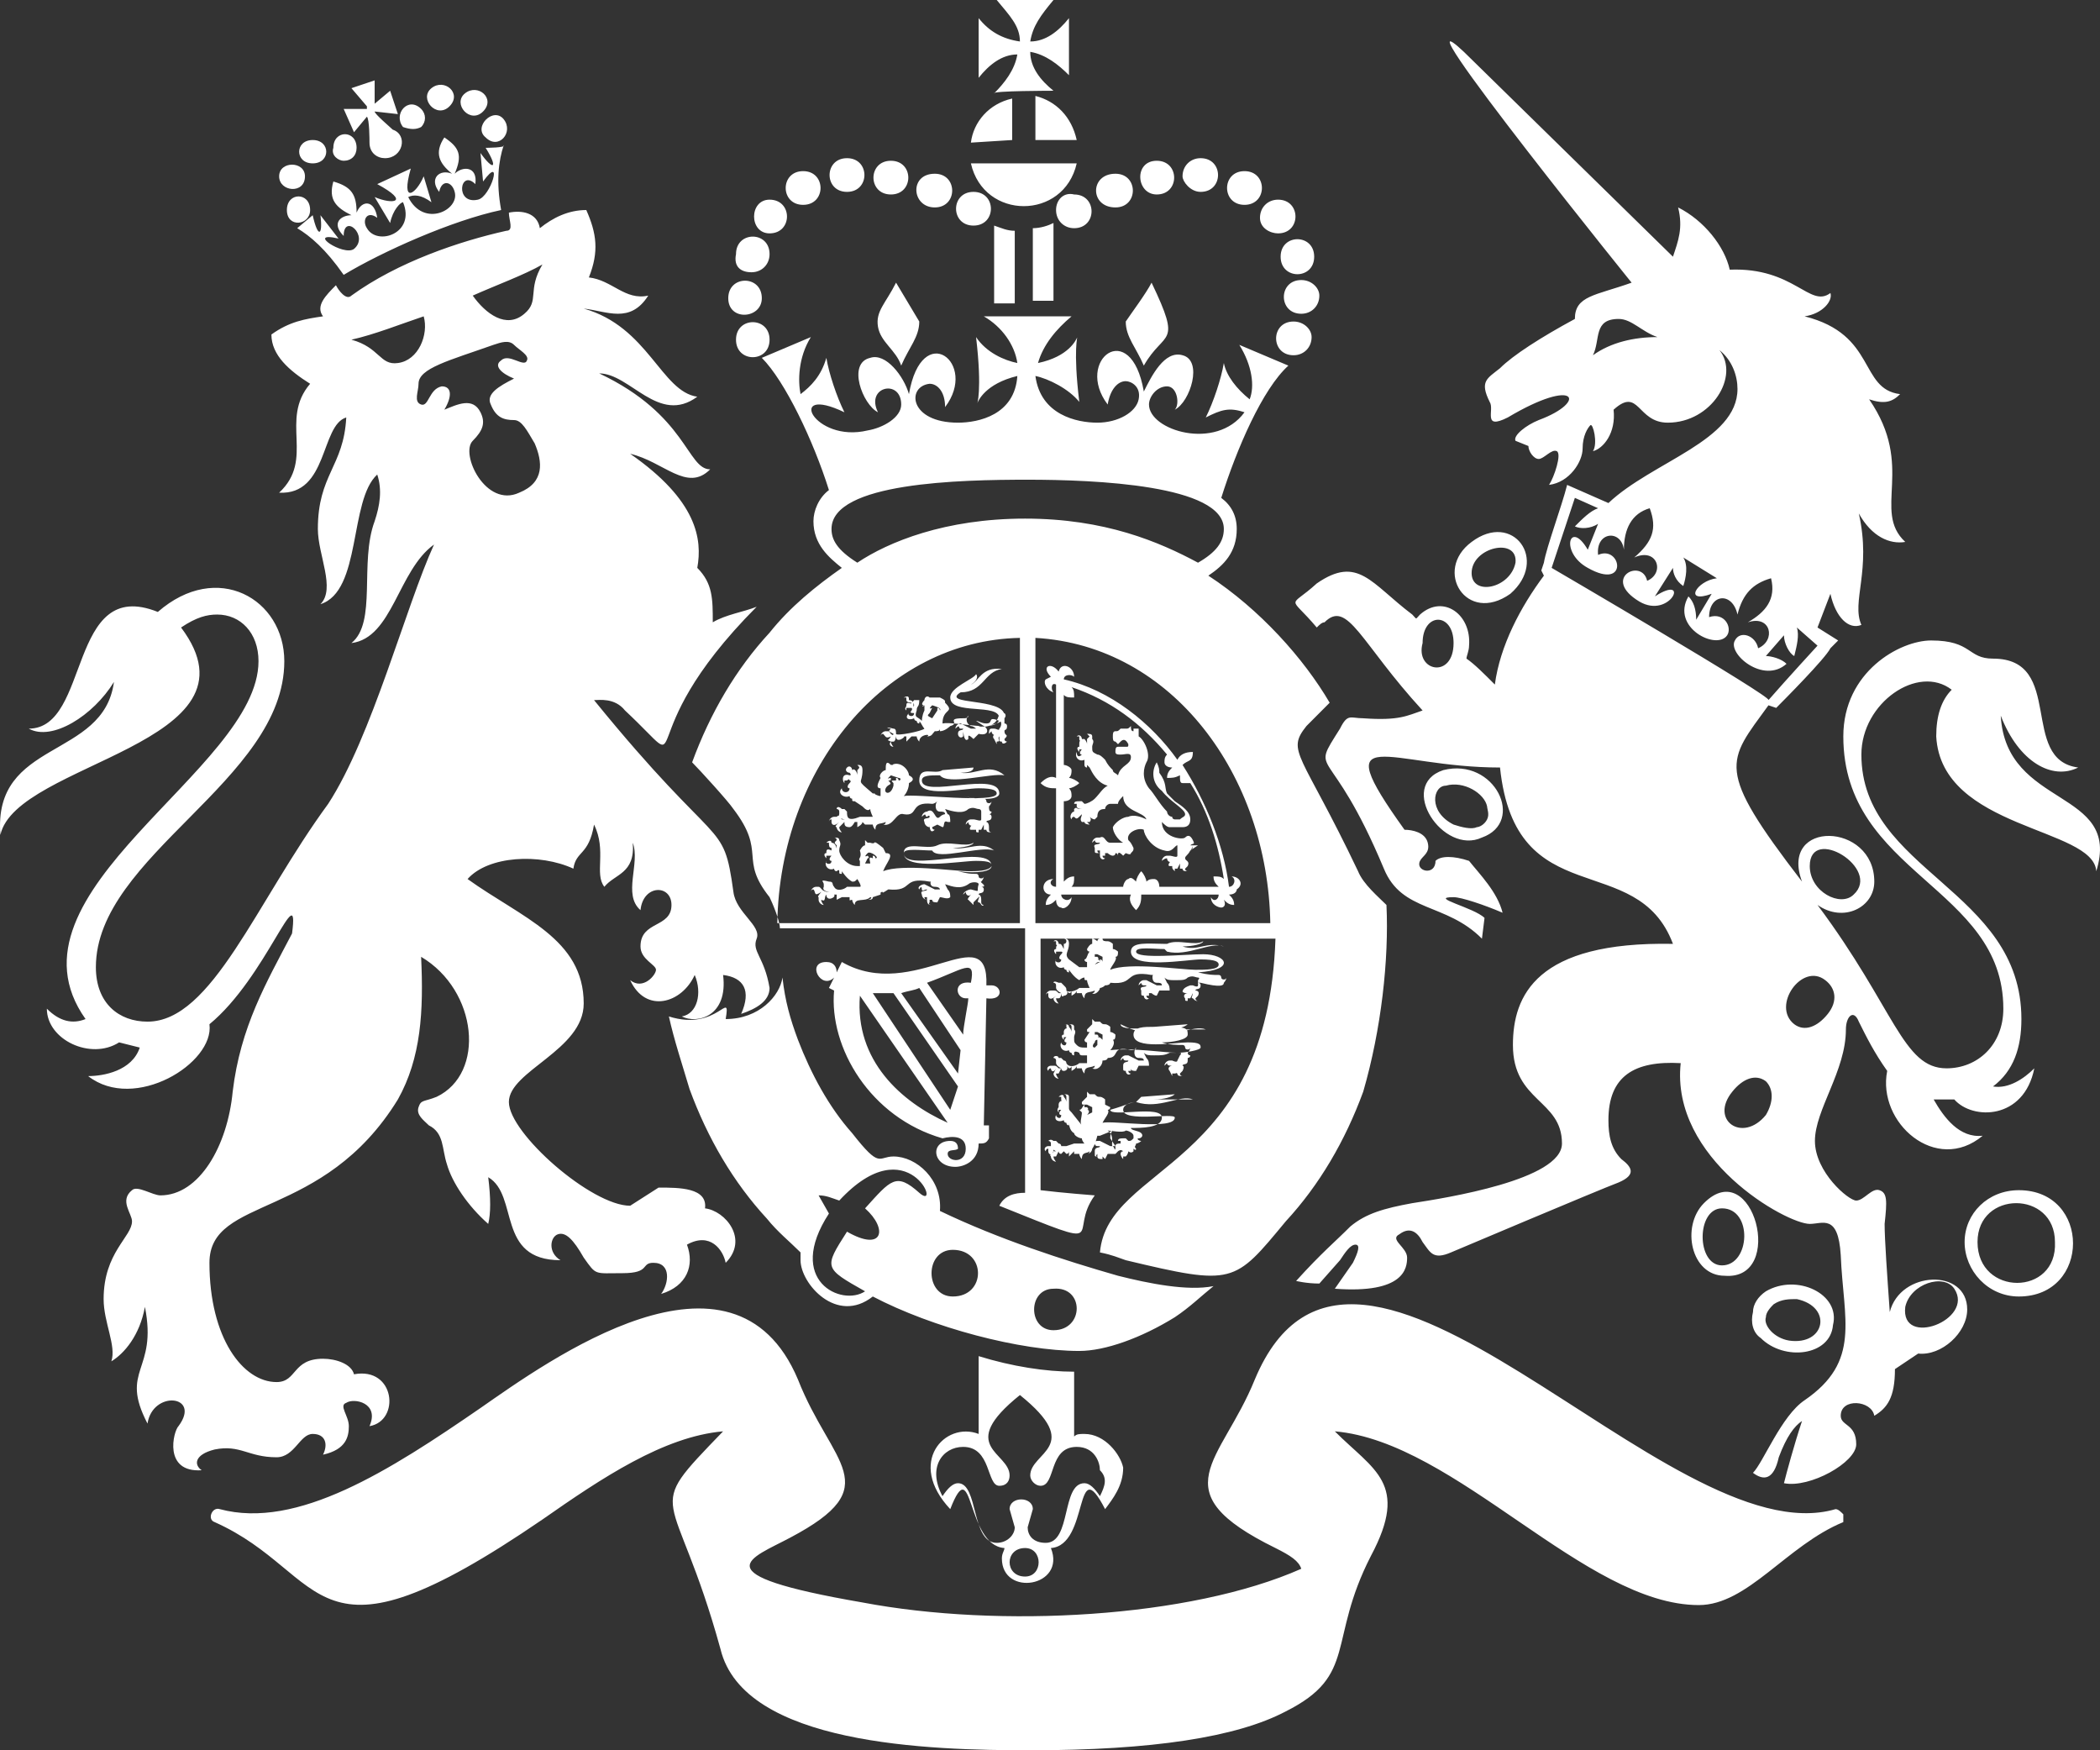 <?xml version="1.0" encoding="UTF-8"?>
<svg width="96px" height="80px" viewBox="0 0 96 80" version="1.1" xmlns="http://www.w3.org/2000/svg" xmlns:xlink="http://www.w3.org/1999/xlink">
    <rect x="0" y="0" width="96" height="80" fill="#333333" stroke="none"/>
    <!-- Generator: Sketch 58 (84663) - https://sketch.com -->
    <title>Icons / gov</title>
    <desc>Created with Sketch.</desc>
    <g id="Page-1" stroke="none" stroke-width="1" fill="none" fill-rule="evenodd">
        <g id="Desktop" transform="translate(-87, -925)" fill="#FFFFFF">
            <g id="Icons-/-gov" transform="translate(87, 925)">
                <g id="crown">
                    <path d="M40.962,12.919 C40.49,13.867 40.018,14.222 40.136,14.933 C40.254,15.644 40.962,16 41.198,16.711 C41.552,15.881 42.024,15.407 42.024,14.696 L40.962,12.919 L40.962,12.919 Z M52.643,12.919 C54.059,15.881 53.233,15.052 52.289,16.711 C51.935,15.881 51.463,15.407 51.463,14.696 C51.699,14.341 52.407,13.393 52.643,12.919 L52.643,12.919 Z M34.354,12.444 C34.826,12.444 35.18,12.089 35.18,11.615 C35.18,10.548 33.646,10.548 33.646,11.615 C33.528,12.207 33.882,12.444 34.354,12.444 L34.354,12.444 Z M34.826,13.63 C34.826,12.563 33.292,12.563 33.292,13.63 C33.292,14.696 34.826,14.578 34.826,13.63 L34.826,13.63 Z M35.18,15.526 C35.18,14.459 33.646,14.459 33.646,15.526 C33.646,16.593 35.18,16.593 35.18,15.526 L35.18,15.526 Z M38.72,8.77 C39.782,8.77 39.782,7.23 38.72,7.23 C37.658,7.23 37.658,8.77 38.72,8.77 L38.72,8.77 Z M36.714,9.363 C37.776,9.363 37.776,7.822 36.714,7.822 C35.652,7.822 35.652,9.363 36.714,9.363 L36.714,9.363 Z M35.18,10.667 C36.242,10.667 36.242,9.126 35.18,9.126 C34.236,9.126 34.236,10.667 35.18,10.667 L35.18,10.667 Z M40.726,8.889 C41.788,8.889 41.788,7.348 40.726,7.348 C39.664,7.348 39.664,8.889 40.726,8.889 L40.726,8.889 Z M42.732,9.481 C43.794,9.481 43.794,7.941 42.732,7.941 C41.552,7.941 41.67,9.481 42.732,9.481 L42.732,9.481 Z M44.502,10.311 C45.564,10.311 45.564,8.77 44.502,8.77 C43.44,8.77 43.44,10.311 44.502,10.311 L44.502,10.311 Z M58.543,11.733 C58.543,12.8 60.077,12.8 60.077,11.733 C60.077,10.667 58.543,10.667 58.543,11.733 L58.543,11.733 Z M59.487,12.8 C58.425,12.8 58.425,14.341 59.487,14.341 C59.959,14.341 60.313,13.985 60.313,13.511 C60.313,13.156 59.959,12.8 59.487,12.8 L59.487,12.8 Z M59.133,14.696 C58.071,14.696 58.071,16.237 59.133,16.237 C59.605,16.237 59.959,15.881 59.959,15.407 C59.959,15.052 59.605,14.696 59.133,14.696 L59.133,14.696 Z M54.885,8.77 C55.947,8.77 55.947,7.23 54.885,7.23 C54.413,7.23 54.059,7.585 54.059,8.059 C54.059,8.296 54.413,8.77 54.885,8.77 L54.885,8.77 Z M56.891,9.363 C57.953,9.363 57.953,7.822 56.891,7.822 C55.829,7.822 55.829,9.363 56.891,9.363 L56.891,9.363 Z M58.425,10.667 C59.487,10.667 59.487,9.126 58.425,9.126 C57.953,9.126 57.599,9.481 57.599,9.956 C57.599,10.43 58.071,10.667 58.425,10.667 L58.425,10.667 Z M52.879,8.889 C53.941,8.889 53.941,7.348 52.879,7.348 C51.817,7.348 51.935,8.889 52.879,8.889 L52.879,8.889 Z M50.991,9.481 C52.053,9.481 52.053,7.941 50.991,7.941 C49.811,7.941 49.811,9.481 50.991,9.481 L50.991,9.481 Z M48.277,9.6 C48.277,10.074 48.631,10.43 49.103,10.43 C50.165,10.43 50.165,8.889 49.103,8.889 C48.631,8.77 48.277,9.126 48.277,9.6 L48.277,9.6 Z M45.446,13.867 L46.389,13.867 L46.389,10.548 C46.036,10.548 45.8,10.43 45.446,10.311 L45.446,13.867 Z M48.159,10.193 C47.923,10.311 47.569,10.43 47.215,10.43 L47.215,13.748 L48.159,13.748 L48.159,10.193 L48.159,10.193 Z M46.271,6.4 L46.271,4.504 C45.21,4.741 44.502,5.57 44.384,6.519 L46.271,6.4 Z M47.333,6.4 L49.221,6.4 C48.985,5.333 48.277,4.622 47.333,4.385 L47.333,6.4 Z M44.384,7.467 C44.974,10.074 48.631,10.074 49.221,7.467 L44.384,7.467 Z M48.159,4.148 C47.569,3.674 47.097,3.081 47.097,2.37 C47.805,2.489 48.395,2.963 48.867,3.437 L48.867,0.83 C48.395,1.422 47.805,1.896 47.097,1.896 C47.215,1.185 47.569,0.711 48.159,0 L45.564,0 C46.153,0.711 46.625,1.185 46.625,1.896 C45.8,1.778 45.21,1.422 44.738,0.83 L44.738,3.556 C45.21,2.963 45.8,2.489 46.507,2.489 C46.389,3.2 45.918,3.793 45.446,4.267 C45.328,4.148 48.159,4.148 48.159,4.148 L48.159,4.148 Z M48.159,60.8 C46.979,60.8 46.979,58.904 48.159,58.904 C49.575,58.785 49.575,60.8 48.159,60.8 L48.159,60.8 Z M43.558,59.259 C42.26,59.259 42.26,57.126 43.558,57.126 C45.092,57.126 45.092,59.259 43.558,59.259 L43.558,59.259 Z M42.024,54.519 C40.962,53.57 40.726,53.926 39.546,55.23 C40.608,56.178 40.372,57.244 38.72,56.296 C37.658,57.956 37.658,57.956 39.546,59.022 C38.484,59.733 35.888,58.548 37.894,55.467 L37.422,54.637 C37.776,54.637 38.012,54.756 38.366,54.874 C41.552,51.437 43.086,55.467 42.024,54.519 L42.024,54.519 Z M51.109,58.311 C48.631,57.6 45.682,56.652 42.968,55.348 C43.086,53.926 41.906,52.859 40.844,52.859 C40.136,52.859 40.254,53.452 38.956,51.793 C37.894,50.607 37.068,49.067 36.478,47.526 C36.124,46.578 35.888,45.748 35.77,44.681 C35.652,45.511 34.708,46.578 33.174,46.578 C33.41,45.156 32.82,47.17 30.578,46.459 C30.814,47.526 31.168,48.593 31.522,49.778 C32.348,52.03 33.528,54.044 35.062,55.704 C35.534,56.296 36.124,56.77 36.596,57.244 L36.596,57.6 C36.596,58.667 38.248,60.563 39.9,59.259 C42.614,60.681 46.625,61.748 49.339,61.748 C50.519,61.748 52.171,61.156 53.705,60.207 C54.413,59.733 54.885,59.259 55.475,58.785 C54.295,59.022 52.525,58.667 51.109,58.311 L51.109,58.311 Z M50.283,68.385 C50.047,68.03 49.811,67.793 49.575,67.793 C48.513,67.793 48.985,70.519 47.805,70.519 C47.215,70.519 46.979,70.163 46.979,69.807 L47.215,68.978 C47.215,68.385 46.153,68.385 46.153,68.978 L46.389,69.807 C46.389,70.163 46.036,70.519 45.564,70.519 C44.384,70.519 44.738,67.793 43.794,67.793 C43.558,67.793 43.322,68.03 43.086,68.385 C42.378,67.081 43.086,66.133 44.03,66.133 C45.328,66.133 45.092,67.911 45.682,67.911 C46.036,67.911 46.153,67.674 46.153,67.437 C46.153,66.37 43.676,66.133 46.625,63.763 C49.575,66.133 47.097,66.37 47.097,67.437 C47.097,67.674 47.333,67.911 47.569,67.911 C48.277,67.911 47.923,66.133 49.221,66.133 C50.047,66.133 50.283,66.844 50.283,67.2 C50.637,67.556 50.519,67.911 50.283,68.385 L50.283,68.385 Z M46.861,72.059 C45.918,72.059 45.918,70.756 46.861,70.756 C47.687,70.756 47.687,72.059 46.861,72.059 L46.861,72.059 Z M49.575,65.541 C49.339,65.541 49.221,65.541 49.103,65.659 L49.103,62.696 C47.805,62.696 46.271,62.459 44.738,61.985 L44.738,65.541 C43.204,64.948 41.434,66.844 43.44,68.978 C44.502,66.252 44.148,70.637 45.918,70.756 C45.918,70.874 45.8,70.993 45.8,71.23 C45.8,73.007 48.749,72.533 48.041,70.756 C49.811,70.637 49.103,66.252 50.519,68.978 C50.873,68.504 51.345,67.911 51.345,67.081 C51.227,66.489 50.519,65.541 49.575,65.541 L49.575,65.541 Z M84.266,69.215 C84.148,69.096 84.03,68.978 83.912,68.978 C76.242,71.23 61.965,52.03 57.363,63.052 C55.829,66.844 52.997,68.148 58.307,70.756 C59.015,71.111 59.369,71.348 59.487,71.704 C54.413,73.956 45.682,74.43 39.428,73.244 C31.876,71.941 34.354,71.23 36.124,70.281 C40.608,67.911 38.012,66.963 36.478,63.052 C33.528,56.059 25.032,62.222 21.965,64.356 C17.835,67.2 13.587,69.926 10.047,68.978 C9.693,68.859 9.457,69.452 9.811,69.57 C15.121,71.941 14.059,76.8 24.797,69.452 C27.51,67.556 30.342,65.659 33.056,65.422 C29.28,69.333 30.814,67.674 32.938,75.378 C34,79.763 42.496,80 47.097,80 C52.643,80 56.537,79.407 58.779,78.222 C62.083,76.563 60.667,75.022 62.673,71.111 C64.443,67.793 62.791,67.2 61.021,65.422 C66.567,65.896 72.466,73.363 77.658,73.363 C79.9,73.363 81.67,70.637 84.266,69.57 L84.266,69.215 L84.266,69.215 Z M47.333,42.193 L47.333,29.156 C53.587,29.511 57.953,35.437 58.071,42.193 L47.333,42.193 Z M46.861,23.704 C43.204,23.704 40.608,24.77 39.192,25.719 C38.248,25.126 38.012,24.652 38.012,24.178 C38.012,22.044 43.912,21.926 46.979,21.926 C50.047,21.926 55.947,22.163 55.947,24.178 C55.947,24.77 55.593,25.244 54.767,25.719 C52.997,24.77 50.519,23.704 46.861,23.704 L46.861,23.704 Z M46.625,42.193 L35.534,42.193 C35.652,35.081 40.49,29.274 46.625,29.156 L46.625,42.193 Z M63.381,41.363 C63.027,41.007 62.319,40.415 62.083,39.822 C59.487,34.37 58.779,34.37 59.723,33.185 L60.785,32.119 C59.605,30.104 57.599,27.852 55.239,26.311 C55.947,25.837 56.537,25.244 56.537,24.178 C56.537,23.585 56.301,23.111 55.829,22.756 C56.537,20.504 57.717,17.778 58.897,16.711 L56.655,15.763 C57.245,16.711 57.363,17.659 57.127,18.252 C56.537,17.778 56.065,17.185 55.947,16.593 C55.829,17.304 55.475,18.37 55.121,19.081 C55.829,18.726 56.183,18.607 56.891,18.844 C55.593,20.622 52.525,19.674 52.525,18.489 C52.525,18.133 52.879,17.659 53.351,17.659 C53.823,17.659 53.941,18.489 53.705,18.726 C54.413,18.37 55.003,16.474 54.059,16.237 C53.233,16 52.643,17.185 52.289,17.896 C51.699,14.459 49.103,16.474 50.637,18.489 C50.755,17.778 51.109,17.422 51.463,17.422 C51.699,17.422 52.171,17.659 52.053,18.252 C51.935,18.844 51.109,19.319 50.165,19.319 C49.221,19.319 47.569,18.963 47.333,17.185 C47.923,17.304 48.867,17.778 49.339,18.37 C48.749,13.511 50.283,16 47.451,16.593 C47.687,15.763 48.277,15.052 48.985,14.459 L44.974,14.459 C45.8,14.933 46.389,15.763 46.507,16.593 C45.918,16.474 45.092,16.119 44.62,15.407 C45.21,20.385 43.558,17.896 46.507,17.185 C46.389,18.963 44.738,19.319 43.794,19.319 C41.552,19.319 41.434,17.659 42.496,17.541 C42.85,17.541 43.204,17.896 43.204,18.607 C44.738,16.593 42.142,14.578 41.552,18.015 C41.316,17.185 40.49,16.119 39.782,16.356 C38.72,16.593 39.428,18.489 40.136,18.844 C39.546,17.659 41.198,17.304 41.198,18.489 C41.198,19.081 40.372,19.556 39.664,19.674 C37.186,20.267 35.888,17.541 38.602,18.844 C38.248,18.133 37.894,17.067 37.776,16.356 C37.54,17.185 37.068,17.659 36.596,18.015 C36.478,17.422 36.478,16.356 37.068,15.407 L34.826,16.356 C35.888,17.422 37.186,20.148 37.894,22.4 C37.422,22.756 37.186,23.348 37.186,23.822 C37.186,24.889 37.894,25.481 38.484,25.956 C37.304,26.785 36.124,27.733 35.18,28.919 C33.646,30.578 32.466,32.593 31.64,34.844 C31.994,35.2 33.292,36.622 33.528,36.978 C35.062,38.993 33.764,39.23 35.18,41.007 C35.298,41.244 35.652,42.074 35.652,42.43 L46.861,42.43 L46.861,54.519 C46.389,54.519 45.918,54.637 45.682,55.111 C50.991,57.244 48.749,56.415 50.047,54.637 C50.047,54.637 48.513,54.519 47.569,54.4 L47.569,42.904 L58.307,42.904 C57.953,53.452 50.637,53.215 50.283,57.244 C50.873,57.363 51.109,57.481 51.463,57.6 C56.419,58.785 56.419,58.667 58.779,55.822 C60.313,54.163 61.493,52.148 62.319,49.896 C63.145,47.052 63.499,43.852 63.381,41.363 L63.381,41.363 Z M53.351,34.489 C53.233,34.607 53.233,34.726 53.233,34.844 C53.233,34.963 53.351,35.081 53.587,35.081 C53.469,35.2 53.351,35.319 53.351,35.556 C53.587,35.556 53.705,35.556 53.941,35.437 C53.941,35.674 53.941,35.793 54.059,35.793 L54.413,35.793 C55.239,37.096 55.711,38.637 55.947,40.178 C55.829,40.059 55.711,40.059 55.475,40.059 C55.475,40.296 55.593,40.415 55.711,40.533 L52.997,40.533 C52.997,40.296 52.879,40.178 52.761,40.178 C52.643,40.178 52.525,40.178 52.407,40.296 C52.407,40.178 52.289,39.941 52.171,39.822 C52.053,39.941 51.935,40.178 51.935,40.296 C51.817,40.178 51.699,40.059 51.581,40.178 C51.463,40.178 51.345,40.415 51.345,40.533 L48.985,40.533 C49.103,40.415 49.103,40.296 49.103,40.059 C48.867,40.059 48.749,40.178 48.631,40.296 L48.631,36.622 C48.867,36.622 48.985,36.504 48.985,36.385 C48.985,36.267 48.985,36.148 48.867,36.03 C48.985,36.03 49.221,35.911 49.339,35.793 C49.221,35.674 48.985,35.556 48.867,35.556 C48.985,35.437 48.985,35.319 48.985,35.2 C48.985,35.081 48.749,34.963 48.631,34.963 L48.631,31.763 C48.749,31.881 48.867,31.881 49.103,31.881 C49.103,31.644 49.103,31.526 48.985,31.407 C50.755,32 52.171,33.067 53.351,34.489 L53.351,34.489 Z M56.301,40.059 C56.537,40.178 56.419,40.533 56.183,40.533 C55.947,38.637 55.121,36.622 54.059,34.963 C54.295,34.726 54.531,34.844 54.531,34.37 C54.177,34.37 53.941,34.489 53.823,34.726 C52.643,33.067 50.755,31.526 48.631,31.052 C48.631,30.815 48.985,30.815 49.103,30.933 C49.103,30.459 48.513,30.222 48.395,30.696 C48.041,30.222 47.569,30.459 48.041,30.933 L47.805,31.052 C47.687,31.17 47.805,31.526 48.159,31.644 C48.041,31.526 48.041,31.17 48.277,31.289 L48.277,35.556 C48.041,35.437 47.805,35.556 47.569,35.793 C47.805,36.03 48.041,36.03 48.277,36.03 L48.277,40.533 C48.041,40.533 47.923,40.296 48.159,40.178 C47.569,40.178 47.569,40.889 48.041,40.889 C47.923,41.007 47.805,41.126 47.805,41.363 C48.041,41.363 48.159,41.244 48.277,41.126 C48.277,41.363 48.395,41.481 48.513,41.481 C48.631,41.6 48.985,41.363 48.985,41.007 C48.867,41.244 48.513,41.126 48.513,40.889 L51.699,40.889 C51.581,41.126 51.699,41.363 51.935,41.6 C52.171,41.363 52.171,41.126 52.171,40.889 L55.711,40.889 C55.711,41.126 55.475,41.244 55.357,41.007 C55.357,41.363 55.711,41.481 55.829,41.481 C55.947,41.481 56.065,41.363 55.947,41.126 C56.065,41.244 56.183,41.363 56.419,41.363 C56.419,41.126 56.301,41.007 56.183,40.889 C56.419,40.889 56.537,40.77 56.537,40.652 C56.891,40.415 56.655,40.059 56.301,40.059 L56.301,40.059 Z M54.413,38.874 L54.767,38.637 L54.413,38.637 C54.531,38.519 54.649,38.637 54.531,38.4 C54.413,38.163 54.295,38.163 54.177,38.281 C54.059,38.4 53.115,38.281 53.115,37.57 C53.233,37.689 53.351,37.807 53.469,37.807 L54.059,37.807 C54.295,37.807 54.413,37.689 54.413,37.452 C54.413,37.096 54.059,36.859 53.705,36.622 L53.351,36.267 C53.233,36.03 53.351,35.793 52.997,35.319 C52.997,35.2 52.997,35.081 52.879,34.844 C52.643,35.2 52.643,35.793 53.115,36.148 C53.469,36.622 54.177,36.978 54.177,37.215 C54.177,37.333 54.059,37.333 53.941,37.452 L53.705,37.452 C53.705,37.452 53.587,37.452 53.587,37.333 C53.469,37.333 53.351,37.215 53.351,37.096 C52.997,36.741 52.761,36.267 52.525,36.03 C52.171,35.556 52.289,35.081 52.407,34.844 C52.643,34.489 52.289,33.778 52.053,33.659 L52.053,33.304 L51.817,33.304 L51.817,33.422 C51.699,33.422 51.699,33.304 51.699,33.185 C51.581,33.304 51.581,33.304 51.463,33.304 L51.227,33.304 C51.109,33.422 51.109,33.422 50.991,33.422 C50.873,33.422 50.873,33.541 50.873,33.659 C50.873,33.778 50.873,33.896 50.991,33.896 L51.109,34.015 L51.227,33.896 C51.345,33.778 51.463,33.778 51.581,34.015 C51.581,34.133 51.581,34.133 51.463,34.133 L51.109,34.133 C50.991,34.133 50.991,34.252 50.991,34.37 C50.991,34.489 51.109,34.489 51.227,34.489 C51.463,34.489 51.699,34.37 51.699,34.607 C51.699,34.963 51.227,34.963 51.109,35.437 C50.991,35.319 50.873,35.319 50.873,35.2 C50.755,35.081 50.637,34.963 50.519,34.726 C50.401,34.607 50.283,34.489 50.165,34.489 C49.929,34.37 49.929,34.37 49.929,34.133 C49.929,34.015 50.047,33.896 49.929,33.778 L49.929,33.659 C49.929,33.541 49.811,33.541 49.693,33.541 L49.811,33.659 L49.693,33.778 L49.693,34.015 C49.693,33.896 49.575,33.778 49.575,33.778 L49.457,33.778 C49.457,33.659 49.339,33.541 49.221,33.659 L49.339,33.659 L49.339,33.778 C49.339,33.896 49.457,33.896 49.575,33.896 C49.339,33.778 49.339,33.896 49.339,34.015 L49.339,34.133 C49.221,34.133 49.221,34.252 49.339,34.37 L49.339,34.252 L49.457,34.252 C49.339,34.37 49.339,34.489 49.457,34.489 C49.339,34.607 49.221,34.607 49.221,34.37 C49.103,34.607 49.339,34.844 49.575,34.726 L49.575,34.963 C49.575,34.963 49.575,35.081 49.693,35.081 L49.693,34.963 L49.811,35.081 C49.929,35.319 50.165,35.793 50.637,35.911 C50.401,36.03 50.283,36.267 50.047,36.504 C49.929,36.622 49.693,36.741 49.575,36.741 L49.457,36.622 L49.339,36.622 C49.221,36.622 49.103,36.622 49.103,36.741 L49.221,36.741 L49.221,36.859 C49.221,36.859 49.221,36.978 49.457,36.978 L49.339,36.978 C49.221,36.978 49.221,36.859 49.103,36.978 L49.103,37.096 C48.985,37.096 48.867,37.333 48.985,37.452 C48.985,37.452 48.985,37.333 49.103,37.333 C49.221,37.452 49.221,37.452 49.457,37.215 C49.457,37.333 49.339,37.452 49.457,37.57 L49.575,37.57 C49.575,37.689 49.811,37.689 49.811,37.689 L49.693,37.57 L49.811,37.57 C49.929,37.452 49.811,37.333 49.811,37.333 C49.811,37.333 49.929,37.452 50.047,37.452 L50.165,37.333 C50.165,36.978 50.401,36.978 50.519,36.978 C50.519,36.859 50.637,36.741 50.755,36.741 L51.109,36.741 C51.109,36.622 51.227,36.504 51.345,36.385 C51.345,37.096 52.289,37.096 52.407,37.452 C52.171,37.333 51.817,37.215 51.581,37.333 C51.345,37.333 50.991,37.57 50.873,37.807 C50.873,38.044 51.109,38.4 51.345,38.519 L50.755,38.519 C50.519,38.519 50.519,38.163 50.283,38.281 L50.165,38.281 C50.047,38.281 49.929,38.4 49.929,38.519 L50.047,38.4 C50.047,38.4 50.047,38.519 50.165,38.519 L50.283,38.519 C50.283,38.637 49.929,38.519 50.047,38.756 L50.047,38.874 C50.047,38.993 50.047,38.993 50.283,38.993 C50.283,38.993 50.165,38.993 50.165,38.874 L50.283,38.874 L50.283,39.111 C50.283,39.23 50.401,39.348 50.519,39.23 C50.519,39.23 50.401,39.23 50.401,39.111 L50.519,39.111 L50.519,38.993 L50.637,38.993 C50.637,38.993 50.755,39.111 50.873,39.111 C50.873,39.111 50.991,39.111 50.991,38.993 C50.991,38.993 51.109,38.993 51.109,39.111 C51.109,38.993 51.109,38.874 51.345,39.111 L51.463,38.993 C51.463,38.993 51.699,39.111 51.699,38.993 C51.817,38.874 51.817,38.874 51.817,38.756 C51.699,38.519 51.699,38.519 51.581,38.4 C51.463,38.044 52.053,37.807 52.289,37.926 C52.289,38.163 52.643,38.756 53.233,38.874 C53.587,38.993 53.705,38.637 53.823,38.637 L53.823,39.111 C53.823,39.23 53.587,39.111 53.469,39.111 L53.351,39.111 C53.233,39.111 53.115,39.23 53.115,39.348 C53.115,39.348 53.233,39.23 53.351,39.23 C53.351,39.348 53.469,39.467 53.587,39.348 C53.469,39.348 53.351,39.585 53.469,39.585 L53.587,39.585 C53.587,39.704 53.587,39.704 53.705,39.822 L53.705,39.704 L53.823,39.704 L53.941,39.467 L53.941,39.704 L54.059,39.704 C54.059,39.822 54.177,39.822 54.295,39.822 C54.295,39.822 54.177,39.822 54.177,39.704 L54.295,39.585 C54.413,39.348 54.177,39.348 54.177,39.23 C54.177,39.111 54.295,39.111 54.413,38.874 C54.413,38.874 54.531,38.756 54.531,38.637 C54.531,38.874 54.413,38.874 54.413,38.874 L54.413,38.874 Z M44.384,44.919 C43.558,44.8 43.676,45.63 44.148,45.63 L44.266,45.63 C44.266,45.867 44.03,46.933 44.03,47.289 L42.378,44.919 C44.03,44.326 44.62,43.733 44.384,44.919 L44.384,44.919 Z M43.794,49.067 L41.198,45.393 C41.552,45.274 41.788,45.274 42.024,45.156 L43.912,48 L43.794,49.067 L43.794,49.067 Z M43.44,50.726 L39.9,45.393 L40.844,45.393 L43.794,49.659 L43.44,50.726 L43.44,50.726 Z M39.31,45.511 L43.322,51.319 C41.198,50.37 39.074,48.474 39.31,45.511 L39.31,45.511 Z M45.328,45.037 L45.092,45.037 C45.21,41.837 41.788,45.867 38.484,43.97 L38.248,44.444 C38.248,44.207 38.13,43.97 37.776,43.97 C36.832,43.97 37.54,45.274 38.13,44.681 L37.894,45.156 L38.13,45.274 C37.894,47.881 39.782,51.081 43.086,52.03 C43.558,51.911 44.148,51.911 44.148,52.504 C44.148,53.215 43.322,53.096 43.322,52.741 C43.322,52.504 43.676,52.622 43.794,52.504 C43.794,52.267 43.676,52.148 43.44,52.148 C42.496,52.148 42.614,53.333 43.676,53.333 C44.03,53.333 44.738,53.096 44.738,52.267 C44.974,52.267 45.092,52.267 45.21,52.03 L45.21,51.437 L44.974,51.437 L45.092,45.63 C45.918,45.748 45.8,45.037 45.328,45.037 L45.328,45.037 Z M42.496,32.593 L42.614,32.356 C42.614,32.356 42.378,32.474 42.614,32.237 C42.614,32.237 43.086,32.356 42.968,32.474 C42.968,32.474 42.968,32.356 42.85,32.356 L42.85,32.474 L42.614,32.83 C42.378,32.711 42.378,32.711 42.496,32.593 L42.496,32.593 Z M42.26,32.237 L44.738,33.185 C45.564,33.185 45.918,32.948 45.918,32.711 C45.918,31.881 42.968,32.237 43.912,31.644 C44.974,31.644 44.974,30.696 45.8,30.578 C44.856,30.459 44.738,31.17 44.384,31.289 C44.62,31.17 44.738,30.933 44.62,30.815 C44.502,31.052 43.44,31.407 43.44,31.881 C43.44,32.711 45.682,32.119 45.682,32.83 C45.682,33.541 43.676,32.948 43.086,33.067 C43.086,32.356 43.676,32.593 43.204,32.119 C43.204,32 43.204,32 42.968,31.881 L42.496,31.881 C42.378,31.763 42.26,31.881 42.26,32 C42.26,32 42.024,32.237 42.26,32.237 C42.142,32.237 42.142,32.356 42.26,32.237 L42.26,32.474 C42.142,32.711 42.142,32.948 42.142,32.948 C41.906,32.711 41.788,32.83 41.906,32.474 C41.906,32.237 42.024,32.356 42.024,32 L41.788,32 C41.67,32.119 41.788,32.119 41.788,32.237 C41.67,32.474 41.906,32 41.552,32 C41.552,31.881 41.552,31.763 41.316,31.881 L41.434,31.881 L41.434,32 C41.434,32.119 41.67,32.119 41.67,32.119 C41.67,32.237 41.434,32 41.434,32.237 C41.434,32.356 41.316,32.356 41.434,32.474 L41.434,32.356 L41.67,32.356 C41.788,32.474 41.434,32.593 41.788,32.593 C41.788,32.83 41.434,32.711 41.552,32.593 C41.316,32.83 41.552,32.948 41.788,32.83 C41.788,32.83 41.788,32.948 41.906,32.948 C41.906,32.948 41.906,33.067 42.024,33.067 C42.024,32.83 42.142,33.185 42.26,33.304 C42.142,33.422 40.962,33.659 40.962,33.541 C40.962,33.422 40.962,33.304 40.844,33.304 C40.372,33.185 40.608,33.304 40.726,33.304 C40.608,33.422 40.608,33.422 40.844,33.541 C40.844,33.541 40.844,33.659 40.726,33.541 C40.608,33.422 40.726,33.422 40.49,33.422 C40.372,33.422 40.254,33.541 40.254,33.659 C40.254,33.659 40.254,33.541 40.372,33.541 C40.49,33.659 40.49,33.778 40.726,33.659 C40.608,33.896 40.49,33.778 40.726,33.896 C40.608,34.015 40.726,34.133 40.844,34.133 C40.844,34.133 40.726,34.015 40.726,33.896 L40.844,33.896 C40.962,33.896 40.962,33.541 40.962,33.659 C40.962,34.015 41.434,33.659 41.316,33.659 L41.434,33.659 L41.434,33.896 L41.67,33.659 L41.906,33.659 L41.906,33.778 L41.906,33.659 C41.906,33.659 41.906,33.778 42.024,33.896 C42.024,33.541 42.614,33.541 42.378,33.659 C42.614,33.659 42.614,33.541 42.732,33.422 C42.85,33.422 42.968,33.422 42.968,33.304 L42.968,33.422 C43.204,33.422 43.44,33.185 43.44,33.185 C43.912,33.067 43.204,32.83 44.03,32.83 C44.148,32.83 44.266,32.83 44.266,32.711 C44.148,32.83 44.148,33.067 44.384,33.185 C44.502,33.185 44.62,33.304 44.62,33.304 L44.384,33.304 L43.912,33.067 C43.794,33.067 43.676,33.185 43.676,33.304 C43.912,33.067 43.794,33.304 43.912,33.304 L44.03,33.304 C44.03,33.422 43.794,33.304 43.794,33.541 C43.794,33.659 43.912,33.778 44.03,33.659 L44.03,33.541 C44.03,33.185 44.03,34.015 44.266,33.778 L44.266,33.659 C44.266,33.541 44.502,33.778 44.502,33.778 L44.738,33.541 C45.21,33.659 45.21,33.304 44.974,33.185 L44.62,32.948 C44.738,32.948 44.856,33.067 45.092,33.067 C45.446,33.067 45.092,32.711 45.682,32.948 C45.8,32.948 45.8,33.185 45.682,33.304 C45.682,33.422 45.564,33.304 45.446,33.304 L45.328,33.304 C45.21,33.304 45.21,33.422 45.21,33.541 L45.328,33.422 C45.328,33.541 45.446,33.659 45.564,33.541 C45.446,33.541 45.328,33.659 45.446,33.778 L45.564,34.015 L45.564,33.896 C45.8,33.896 45.564,33.778 45.682,33.659 C45.682,33.896 45.682,33.896 45.8,33.896 C45.8,34.015 45.918,34.015 46.036,33.896 C46.036,33.896 45.918,33.896 45.918,33.778 C46.153,33.541 45.918,33.659 45.918,33.422 C45.918,33.304 46.036,33.422 46.036,33.185 C46.036,33.067 45.918,33.067 45.918,33.067 L45.918,32.83 C45.918,32.83 46.036,32.711 45.918,32.593 C45.918,32.593 45.682,32.711 45.682,32.593 C45.564,33.422 44.62,33.185 44.738,33.185 L42.26,32.237 Z M40.49,36.03 C40.608,35.793 40.844,35.911 40.608,35.674 C40.726,35.674 40.726,35.674 40.726,35.556 C40.608,35.556 40.49,35.674 40.726,35.437 L41.08,35.556 C41.198,35.556 41.198,35.674 41.08,35.674 C41.08,35.674 41.08,35.556 40.962,35.556 L40.962,35.674 C40.726,35.674 40.726,35.674 40.844,35.793 L40.844,35.911 C40.726,36.385 40.372,36.267 40.49,36.03 L40.49,36.03 Z M45.682,36.267 C45.682,35.2 42.142,36.504 42.142,35.674 C42.142,35.437 42.496,35.437 42.968,35.437 C43.322,35.911 45.328,35.319 45.918,35.437 C45.21,34.844 44.62,35.437 43.912,35.319 C44.384,35.319 44.502,35.2 44.502,35.081 L43.086,35.2 C42.732,35.437 42.024,34.963 42.024,35.674 C42.024,36.504 44.03,36.03 44.738,36.03 C45.446,36.03 45.564,36.148 45.564,36.267 C45.564,36.741 41.788,36.267 41.316,36.385 C41.434,36.267 41.552,36.03 41.552,35.793 C41.788,35.674 41.788,35.556 41.552,35.437 C41.552,35.319 41.434,35.081 41.198,34.963 C40.962,34.844 40.726,34.963 40.844,34.963 L40.726,34.963 C40.49,34.726 40.49,34.963 40.49,35.2 C40.372,35.2 40.136,35.437 40.254,35.556 C40.136,35.793 40.018,36.03 40.254,36.03 L40.254,36.385 C40.136,36.385 39.9,36.267 40.018,36.267 L39.9,36.267 C39.074,35.556 39.428,35.911 39.428,35.2 C39.428,34.963 39.31,34.963 39.192,34.963 C39.31,35.081 39.31,35.081 39.192,35.2 L39.192,35.437 C39.192,35.319 39.074,35.081 38.956,35.2 C38.956,35.081 38.838,34.963 38.72,35.081 C38.602,35.2 38.72,35.319 38.838,35.319 C38.838,35.319 38.956,35.437 38.838,35.437 C38.484,35.319 38.484,35.674 38.602,35.793 L38.602,35.674 L38.72,35.674 C38.72,35.674 38.838,35.556 38.838,35.674 C38.838,35.674 38.956,35.674 38.838,35.793 C38.72,35.911 38.72,36.03 38.838,36.03 C38.838,36.267 38.484,36.267 38.484,36.03 C38.248,36.267 38.602,36.504 38.838,36.385 C38.838,36.385 38.838,36.504 38.956,36.504 C38.956,36.622 38.956,36.622 39.074,36.622 L39.428,36.859 C39.546,36.978 39.664,37.096 39.782,36.978 C39.782,37.096 39.9,37.333 39.9,37.333 L39.31,37.333 C38.72,37.57 38.72,37.333 38.72,37.096 L38.602,36.978 L38.484,36.978 C38.366,36.859 38.248,36.859 38.248,36.978 C38.248,36.978 38.366,36.978 38.366,37.096 L38.366,37.215 C38.248,37.452 38.72,37.452 38.602,37.452 L38.484,37.452 C38.366,37.333 38.366,37.215 38.248,37.333 L38.13,37.333 C38.012,37.333 37.894,37.452 37.894,37.57 C37.894,37.57 37.894,37.452 38.012,37.452 L38.012,37.57 C38.012,37.689 38.13,37.807 38.366,37.57 C38.248,37.689 38.13,37.807 38.248,37.807 C38.248,37.926 38.366,38.044 38.484,38.044 C38.484,38.044 38.366,37.926 38.366,37.807 L38.602,37.57 C38.602,37.689 38.602,37.807 38.838,37.807 C38.956,37.807 39.074,37.57 39.074,37.57 L39.192,37.57 L39.192,37.807 C39.192,37.807 39.428,37.689 39.428,37.57 L39.546,37.689 L39.9,37.689 L39.9,37.807 L39.9,37.689 C39.9,37.689 39.9,37.807 40.018,37.926 C40.018,37.57 40.254,37.689 40.49,37.57 C40.49,37.57 40.49,37.689 40.372,37.689 C40.844,37.807 40.962,37.096 41.316,37.215 C42.024,37.333 41.552,36.622 42.614,36.741 C42.732,36.741 42.85,36.622 42.85,36.622 C42.732,36.741 42.732,37.096 42.968,37.096 C43.086,37.096 43.204,37.096 43.204,37.215 C43.204,37.215 43.086,37.215 42.968,37.333 C42.732,37.57 42.732,36.859 42.378,37.096 C42.26,37.096 42.142,37.215 42.142,37.333 C42.378,37.096 42.26,37.333 42.378,37.333 C42.378,37.333 42.496,37.215 42.496,37.333 C42.496,37.452 42.142,37.333 42.26,37.57 C42.26,37.689 42.378,37.807 42.496,37.807 L42.496,37.689 C42.496,38.044 42.614,38.044 42.732,37.926 C42.732,37.926 42.614,37.926 42.614,37.807 L42.85,37.689 L43.086,37.807 C43.204,37.807 43.086,37.452 43.322,37.57 L43.44,37.57 C43.44,37.452 43.44,37.215 43.322,37.215 L43.204,36.978 C43.558,37.096 44.03,37.215 44.266,36.978 C44.502,36.859 44.62,36.978 44.738,36.978 C44.738,36.978 44.856,36.978 44.856,37.096 L44.856,37.452 C44.856,37.57 44.62,37.452 44.502,37.452 L44.384,37.452 C44.266,37.452 44.148,37.57 44.148,37.689 L44.266,37.57 C44.266,37.689 44.384,37.807 44.502,37.689 C44.384,37.689 44.266,37.926 44.384,37.926 L44.62,37.926 C44.62,38.044 44.62,38.044 44.738,38.044 L44.738,37.926 L44.856,37.926 L44.974,37.689 L44.974,37.926 L45.092,37.926 C45.092,38.044 45.21,38.044 45.328,38.044 C45.328,38.044 45.21,38.044 45.21,37.926 L45.21,37.807 C45.21,37.57 45.092,37.57 45.092,37.57 C45.092,37.452 45.328,37.57 45.328,37.333 C45.328,37.333 45.328,37.215 45.21,37.215 C45.21,37.215 45.328,37.215 45.328,37.096 C45.21,37.096 45.21,36.978 45.21,36.859 C45.21,36.859 45.328,36.741 45.328,36.622 C45.328,36.741 45.092,36.741 45.092,36.622 C45.092,36.622 45.092,36.504 44.974,36.504 C44.738,36.504 44.502,36.504 44.03,36.385 C45.092,36.622 45.682,36.504 45.682,36.267 L45.682,36.267 Z M39.546,39.467 L39.664,39.23 C39.664,39.23 39.782,39.23 39.664,39.111 C39.664,39.111 39.428,39.23 39.664,38.993 C39.782,38.874 40.254,39.23 40.018,39.23 C40.018,39.23 40.018,39.111 39.9,39.111 L39.9,39.23 C39.664,39.111 39.782,39.348 39.782,39.467 L39.546,39.467 L39.546,39.467 Z M45.328,39.585 C45.328,38.519 41.316,39.941 41.316,38.993 C41.316,38.756 42.142,38.874 42.614,38.874 C42.85,39.348 44.856,38.637 45.446,38.874 C44.856,38.4 44.266,38.874 43.558,38.756 C44.03,38.756 44.502,38.637 44.502,38.519 C44.148,38.756 43.322,38.4 42.85,38.637 C42.378,38.874 41.316,38.4 41.316,38.993 C41.316,39.822 43.912,39.348 44.62,39.348 C45.328,39.348 45.328,39.467 45.328,39.585 C45.21,39.822 44.62,39.822 44.266,39.822 C43.676,39.822 41.198,39.467 40.372,39.822 C40.49,39.467 40.962,38.993 40.49,38.993 L40.372,38.756 C39.782,38.281 40.136,38.637 39.782,38.519 L39.664,38.519 L39.546,38.4 L39.546,38.637 C39.428,38.637 39.31,38.874 39.31,38.874 C39.428,39.23 39.192,39.23 39.31,39.348 L39.31,39.585 L39.192,39.585 C38.72,39.585 38.366,39.111 38.366,38.874 C38.366,38.637 38.484,38.637 38.366,38.4 C38.366,38.281 38.248,38.281 38.13,38.281 C38.13,38.281 38.248,38.281 38.248,38.4 C38.13,38.519 38.13,38.519 38.248,38.637 L38.248,38.756 C38.248,38.874 38.248,38.519 38.012,38.519 C38.012,38.4 37.894,38.4 37.776,38.519 L37.894,38.519 C37.894,38.637 37.894,38.756 38.012,38.756 L38.012,38.874 C37.776,38.756 37.776,38.874 37.776,38.993 C37.658,38.993 37.658,39.111 37.776,39.23 L37.776,39.111 L38.012,39.111 C37.894,39.23 37.894,39.348 38.012,39.348 C38.012,39.585 37.658,39.467 37.776,39.348 C37.658,39.585 37.894,39.822 38.13,39.704 C38.13,39.704 38.13,39.822 38.248,39.822 C38.248,39.822 38.366,39.704 38.366,39.822 C38.366,39.941 38.366,39.941 38.484,39.941 L38.484,39.822 C38.484,39.822 38.72,40.178 38.956,40.296 C39.074,40.296 39.074,40.296 39.192,40.178 C39.192,40.178 39.428,40.533 39.31,40.533 L38.72,40.533 C38.602,40.652 38.248,40.77 38.13,40.533 C38.012,40.415 38.13,40.296 37.894,40.296 C37.422,40.178 37.658,40.296 37.658,40.415 L37.658,40.533 C37.54,40.77 38.012,40.77 37.894,40.77 C37.54,40.77 37.54,40.533 37.422,40.533 L37.304,40.533 C37.186,40.533 37.068,40.652 37.068,40.77 C37.068,40.77 37.068,40.652 37.186,40.652 C37.304,40.77 37.186,41.007 37.54,40.77 C37.658,40.652 37.304,41.007 37.422,41.007 L37.422,41.126 C37.422,41.244 37.54,41.363 37.658,41.363 C37.658,41.363 37.54,41.244 37.54,41.126 C37.776,41.244 37.658,41.007 37.776,40.889 C37.776,41.244 38.248,41.007 38.13,40.889 L38.248,40.889 L38.248,41.126 L38.484,41.007 L38.838,41.007 C38.838,41.244 38.838,41.126 38.956,41.126 C38.956,41.126 38.956,41.244 39.074,41.363 C39.074,41.007 39.546,41.244 39.782,41.007 C39.9,41.007 39.782,41.126 39.664,41.126 C39.782,41.126 39.9,41.126 39.9,41.007 L40.254,40.889 C40.254,40.77 40.254,40.77 40.372,40.77 C40.254,40.889 40.608,40.652 40.608,40.652 C41.788,40.77 41.198,40.059 42.496,40.296 C42.614,40.296 42.614,40.296 42.614,40.178 C42.496,40.296 42.496,40.533 42.732,40.533 C42.968,40.533 42.968,40.652 42.968,40.652 L42.732,40.652 L42.26,40.415 C42.142,40.415 41.906,40.533 42.024,40.652 C42.142,40.415 42.142,40.652 42.142,40.652 C42.142,40.77 42.26,40.652 42.378,40.652 C42.378,40.77 42.024,40.652 42.142,40.889 C42.142,41.007 42.26,41.126 42.378,41.126 C42.378,41.126 42.26,41.126 42.26,41.007 L42.378,41.007 L42.378,41.126 C42.378,41.363 42.496,41.363 42.614,41.363 C42.378,41.363 42.496,41.244 42.496,41.244 L42.496,41.126 L42.614,41.126 C42.614,41.244 42.732,41.244 42.85,41.244 L42.968,41.007 C43.086,41.007 43.322,41.126 43.44,41.007 C43.44,40.889 43.44,40.77 43.322,40.652 L43.204,40.415 C43.558,40.533 43.912,40.652 44.266,40.415 C44.384,40.296 44.738,40.296 44.738,40.415 C44.62,40.77 44.856,40.77 44.384,40.652 C44.266,40.652 44.03,40.77 44.03,40.889 L44.148,40.77 C44.148,40.889 44.266,41.007 44.384,40.889 C44.502,40.77 44.148,41.126 44.266,41.126 L44.502,41.363 L44.502,41.244 L44.738,41.007 C44.856,40.889 44.62,41.244 44.738,41.244 C44.856,41.244 44.856,41.481 44.974,41.363 C44.974,41.363 44.856,41.363 44.856,41.244 L44.856,41.126 C44.856,40.889 44.738,40.889 44.738,40.889 C44.738,40.77 44.974,40.889 44.974,40.652 C44.974,40.533 44.856,40.533 44.856,40.533 C45.21,40.533 44.738,40.296 44.856,40.296 C44.856,40.296 44.974,40.178 44.974,40.059 C44.974,40.178 44.738,40.178 44.738,40.059 C44.738,40.059 44.738,39.941 44.62,39.941 C44.384,39.941 44.266,39.941 43.794,39.822 C44.738,39.941 45.328,39.822 45.328,39.585 L45.328,39.585 Z M50.047,44.089 C50.165,43.97 50.165,43.97 50.283,43.97 C50.283,43.97 50.283,43.852 50.165,43.852 C50.165,43.852 50.283,43.852 50.165,43.733 L50.047,43.733 L50.047,43.615 L50.165,43.615 L50.401,43.733 L50.401,43.97 C50.401,43.97 50.401,43.852 50.283,43.852 L50.283,43.97 L50.047,44.089 L50.047,44.326 L50.047,44.089 L50.047,44.089 Z M55.947,44.919 C55.947,44.919 56.065,44.8 56.065,44.681 C56.065,44.8 55.829,44.8 55.829,44.681 C55.829,44.681 55.829,44.563 55.711,44.563 C55.475,44.563 55.239,44.563 54.767,44.444 C56.537,44.326 56.065,43.615 55.003,43.615 C54.177,43.615 51.935,43.852 51.935,43.496 C51.935,43.259 52.761,43.378 53.233,43.378 L53.351,43.496 C54.295,43.733 55.357,43.022 55.947,43.259 C55.121,43.022 54.767,43.496 54.059,43.259 C54.531,43.259 55.003,43.141 55.003,43.022 C54.649,43.259 53.823,42.904 53.351,43.141 L53.233,43.141 C52.525,43.141 51.699,43.022 51.699,43.496 C51.699,44.326 54.295,43.852 54.885,43.852 C55.593,43.852 55.711,43.97 55.711,44.089 C55.711,44.326 55.121,44.326 54.649,44.326 C54.059,44.326 51.581,43.97 50.755,44.326 C50.755,44.207 51.109,43.852 50.991,43.733 C51.109,43.733 51.109,43.615 51.109,43.496 C51.109,43.496 50.991,43.378 50.873,43.378 L50.873,43.141 C50.873,43.141 50.755,43.022 50.637,43.022 C50.519,43.022 50.401,43.022 50.401,42.904 L50.283,42.904 C50.283,42.904 50.165,42.904 50.165,43.022 C50.165,43.022 50.047,42.904 49.929,42.904 L49.929,43.141 C49.811,43.141 49.693,43.378 49.693,43.378 C49.693,43.496 49.811,43.496 49.811,43.496 C49.693,43.615 49.693,43.852 49.575,43.852 C49.575,43.97 49.693,43.97 49.693,43.97 L49.693,44.207 L49.339,44.207 L48.867,43.852 C48.631,43.615 48.867,43.496 48.867,43.141 C48.867,42.904 48.749,42.904 48.631,42.904 C48.631,42.904 48.749,42.904 48.749,43.022 C48.749,43.022 48.749,43.141 48.631,43.141 L48.631,43.378 C48.513,43.141 48.513,43.141 48.395,43.141 C48.395,43.022 48.277,42.904 48.159,43.022 L48.277,43.022 L48.277,43.141 C48.277,43.259 48.513,43.259 48.513,43.259 C48.277,43.141 48.277,43.259 48.277,43.378 C48.159,43.378 48.159,43.496 48.277,43.615 L48.277,43.496 L48.513,43.496 C48.513,43.496 48.631,43.496 48.513,43.615 C48.395,43.733 48.395,43.852 48.513,43.852 C48.513,44.089 48.159,43.97 48.277,43.852 C48.159,44.089 48.395,44.326 48.631,44.207 C48.631,44.207 48.631,44.326 48.749,44.326 C48.749,44.326 48.749,44.444 48.867,44.444 L48.867,44.326 C48.867,44.326 49.103,44.681 49.339,44.8 C49.339,44.8 49.457,44.681 49.575,44.681 C49.575,44.8 49.575,44.8 49.693,44.8 C49.693,44.919 49.811,45.156 49.811,45.156 L49.339,45.156 C49.221,45.274 48.867,45.393 48.749,45.274 C48.749,45.156 48.749,45.156 48.631,45.037 L48.513,44.919 L48.395,44.919 C48.395,44.919 48.159,44.8 48.159,44.919 C48.159,44.919 48.277,44.919 48.277,45.037 L48.277,45.156 C48.277,45.156 48.277,45.274 48.513,45.393 L48.395,45.393 C48.277,45.274 48.277,45.274 48.159,45.274 L48.041,45.274 C47.923,45.274 47.805,45.393 47.805,45.511 C47.805,45.511 47.805,45.393 47.923,45.393 L47.923,45.511 C47.923,45.63 48.041,45.748 48.277,45.511 L48.159,45.63 C48.159,45.748 48.277,45.867 48.395,45.867 C48.395,45.867 48.277,45.748 48.277,45.63 L48.395,45.63 C48.513,45.63 48.513,45.393 48.513,45.393 C48.513,45.393 48.513,45.63 48.631,45.511 C48.749,45.511 48.867,45.393 48.749,45.274 L48.867,45.393 C48.867,45.393 48.985,45.393 48.985,45.274 L48.985,45.511 C48.985,45.511 49.221,45.393 49.221,45.274 L49.221,45.393 L49.457,45.393 L49.457,45.511 L49.457,45.393 C49.457,45.393 49.457,45.511 49.575,45.63 C49.575,45.274 49.811,45.393 50.047,45.274 C50.047,45.274 50.047,45.393 49.929,45.393 C50.047,45.511 50.283,45.274 50.283,45.156 C50.283,45.156 50.401,45.156 50.519,45.037 C50.755,45.037 50.755,44.919 50.755,44.919 C51.935,45.037 51.345,44.326 52.643,44.563 C52.761,44.563 52.761,44.444 52.761,44.444 C52.643,44.563 52.643,44.919 52.879,44.919 C52.997,44.919 53.115,44.919 53.115,45.037 L52.879,45.037 L52.407,44.8 L52.289,44.8 C52.171,44.8 52.053,44.919 52.053,45.037 L52.171,44.919 C52.171,44.919 52.171,45.037 52.289,45.037 L52.407,45.037 C52.407,45.156 52.053,45.037 52.171,45.274 L52.171,45.393 C52.171,45.511 52.171,45.511 52.407,45.511 C52.407,45.511 52.289,45.511 52.289,45.393 L52.289,45.511 C52.289,45.63 52.407,45.748 52.525,45.63 C52.525,45.63 52.407,45.63 52.407,45.511 L52.525,45.511 L52.525,45.393 L52.643,45.393 C52.643,45.393 52.761,45.511 52.879,45.511 L52.997,45.274 L53.469,45.274 C53.469,45.156 53.469,45.037 53.351,44.919 L53.233,44.681 C53.351,44.8 53.469,44.8 53.705,44.8 C54.059,44.8 54.177,44.8 54.295,44.681 C54.531,44.563 54.649,44.681 54.767,44.681 C54.767,44.681 54.885,44.681 54.767,44.8 L54.767,45.037 C54.767,45.156 54.531,45.037 54.531,45.037 L54.413,45.037 C54.059,45.156 54.059,45.274 54.059,45.393 L54.059,45.274 C54.059,45.393 54.177,45.393 54.295,45.393 C54.177,45.393 54.059,45.511 54.177,45.63 C54.177,45.748 54.177,45.748 54.295,45.748 L54.295,45.63 L54.413,45.63 L54.531,45.393 C54.531,45.511 54.413,45.63 54.531,45.63 C54.649,45.748 54.649,45.748 54.767,45.748 C54.767,45.748 54.649,45.748 54.649,45.63 L54.767,45.511 C54.885,45.274 54.649,45.274 54.649,45.274 C54.649,45.156 54.885,45.274 54.885,45.037 C54.885,44.919 54.767,44.919 54.767,44.919 L54.885,44.919 C55.829,45.156 55.947,45.037 55.947,44.919 L55.947,44.919 Z M50.401,47.526 C50.283,47.407 50.283,47.526 50.401,47.526 L50.165,47.526 L50.165,47.763 L50.047,47.881 C49.929,47.881 49.929,47.763 50.047,47.644 C50.047,47.644 50.047,47.526 50.165,47.526 L50.401,47.526 C50.283,47.407 50.283,47.407 50.165,47.407 C50.165,47.407 50.283,47.407 50.165,47.289 L50.047,47.289 L50.047,47.17 L50.165,47.17 L50.401,47.289 L50.401,47.526 L50.401,47.526 Z M52.525,47.17 C53.587,47.526 54.531,46.815 55.121,47.052 L53.351,47.052 C53.823,47.052 54.177,46.933 54.295,46.815 L52.761,46.933 C52.289,46.933 51.817,46.933 51.817,47.289 C51.817,48 53.705,47.644 54.295,47.644 C54.885,47.644 54.885,47.763 54.885,47.881 C54.885,48 54.177,48.119 53.823,48.119 C53.233,48.119 51.817,47.881 50.755,48 C50.873,47.881 50.991,47.644 50.873,47.526 C50.991,47.526 50.991,47.407 50.991,47.289 C50.991,47.289 50.873,47.17 50.755,47.17 L50.755,46.933 C50.755,46.933 50.637,46.815 50.519,46.815 C50.401,46.815 50.401,46.815 50.283,46.696 L50.047,46.696 L49.929,46.578 L49.929,46.815 L49.693,47.052 C49.693,47.17 49.693,47.17 49.811,47.17 L49.575,47.526 C49.575,47.526 49.575,47.644 49.693,47.644 L49.693,47.881 L49.575,47.881 C49.457,47.881 49.339,47.881 49.221,47.763 C49.103,47.644 49.103,47.644 49.103,47.407 C49.103,47.289 49.221,47.17 49.103,47.052 L49.103,46.933 C49.103,46.815 48.985,46.815 48.867,46.815 C48.867,46.815 48.985,46.815 48.985,46.933 L48.985,47.17 C48.985,47.052 48.867,46.933 48.867,46.933 C48.867,46.815 48.749,46.815 48.631,46.815 L48.749,46.815 L48.749,46.933 C48.749,47.052 48.867,47.052 48.867,47.052 C48.749,46.933 48.631,47.052 48.631,47.17 L48.631,47.289 C48.513,47.289 48.513,47.407 48.631,47.526 L48.631,47.407 L48.749,47.407 C48.631,47.526 48.631,47.644 48.749,47.644 C48.749,47.881 48.513,47.763 48.513,47.644 C48.395,47.881 48.631,48.119 48.867,48 C48.867,48 48.867,48.119 48.985,48.119 C48.985,48.119 48.985,48.237 49.103,48.237 L49.103,48.119 C49.103,48.119 49.103,48 49.339,48.119 C49.339,48.119 49.339,48.237 49.457,48.237 L49.693,48.237 L49.693,48.593 L49.339,48.593 C49.221,48.711 48.867,48.83 48.749,48.593 C48.749,48.593 48.749,48.474 48.631,48.474 L48.513,48.356 L48.395,48.356 C48.395,48.237 48.159,48.237 48.159,48.356 C48.159,48.356 48.277,48.356 48.277,48.474 L48.277,48.593 C48.277,48.593 48.277,48.711 48.513,48.83 L48.395,48.83 C48.277,48.711 48.277,48.711 48.159,48.711 L48.041,48.711 C47.923,48.711 47.805,48.83 47.923,48.948 C47.923,48.948 47.923,48.83 48.041,48.83 C48.041,48.948 48.159,49.067 48.277,48.83 L48.159,49.067 C48.159,49.185 48.277,49.304 48.395,49.304 C48.395,49.304 48.277,49.185 48.277,49.067 L48.395,49.067 L48.513,48.83 C48.513,48.83 48.513,48.948 48.631,48.948 C48.749,48.948 48.867,48.83 48.749,48.711 L48.867,48.83 C48.867,48.83 48.985,48.83 48.985,48.711 L48.985,48.948 C48.985,48.948 49.221,48.83 49.221,48.711 L49.221,48.83 L49.457,48.83 L49.457,48.948 L49.457,48.83 C49.457,48.83 49.457,48.948 49.575,49.067 C49.575,48.711 49.811,48.83 50.047,48.711 C50.047,48.711 50.047,48.83 49.929,48.83 C50.165,48.948 50.401,48.711 50.401,48.474 L50.401,48.356 L50.401,48.474 C50.637,48.474 50.637,48.356 50.637,48.356 C51.227,48.356 50.755,47.763 51.699,48 C51.817,48 51.935,48 51.935,47.881 C51.817,48 51.817,48.356 52.053,48.356 C52.171,48.356 52.289,48.356 52.289,48.474 L52.053,48.474 L51.581,48.237 L51.463,48.237 C51.345,48.237 51.227,48.356 51.227,48.474 L51.345,48.356 C51.345,48.356 51.345,48.474 51.463,48.474 L51.581,48.474 C51.581,48.593 51.345,48.474 51.345,48.711 L51.345,48.83 C51.345,48.948 51.345,48.948 51.581,48.948 C51.581,48.948 51.463,48.948 51.463,48.83 L51.463,48.948 C51.463,49.067 51.581,49.185 51.699,49.067 C51.699,49.067 51.581,49.067 51.581,48.948 L51.699,48.948 L51.699,48.83 C51.699,48.948 51.817,48.948 51.935,48.948 L52.053,48.711 L52.525,48.711 C52.525,48.593 52.525,48.474 52.407,48.356 L52.289,48.119 C52.407,48.237 52.525,48.237 52.761,48.237 C53.115,48.237 53.233,48.237 53.469,48.119 L53.941,48.119 C53.941,48.119 54.059,48.119 53.941,48.237 L53.823,48.474 C53.823,48.593 53.587,48.474 53.587,48.474 L53.469,48.474 C53.351,48.474 53.233,48.593 53.233,48.711 L53.351,48.593 C53.351,48.711 53.469,48.711 53.587,48.711 C53.469,48.711 53.351,48.83 53.469,48.948 L53.587,49.185 L53.587,49.067 L53.705,49.067 C53.823,49.067 53.823,48.948 53.823,48.83 C53.705,49.067 53.823,49.067 53.823,49.067 C53.823,49.185 53.941,49.185 54.059,49.185 C54.059,49.185 53.941,49.185 53.941,49.067 L54.059,48.948 C54.177,48.711 54.059,48.711 54.059,48.711 C54.059,48.593 54.295,48.711 54.295,48.474 L54.295,48.356 C54.295,48.356 54.413,48.356 54.413,48.237 C54.295,48.237 54.295,48.119 54.295,48.119 C54.295,48.119 54.413,48 54.413,47.881 C54.413,48 54.177,48 54.177,47.881 C54.177,47.881 54.177,47.763 54.059,47.763 C53.823,47.763 53.469,47.763 53.115,47.644 C53.587,47.644 54.295,47.526 54.295,47.289 C54.295,47.052 54.295,46.933 53.469,46.933 C52.761,46.933 51.227,47.17 51.227,46.815 C51.935,47.17 52.171,47.17 52.525,47.17 L52.525,47.17 Z M49.693,50.963 C49.811,50.844 49.811,50.726 49.693,50.726 C49.693,50.726 49.811,50.726 49.693,50.607 L49.575,50.607 L49.575,50.489 L49.693,50.489 L49.929,50.607 L49.929,50.963 L49.929,50.844 L49.693,50.963 L49.693,51.2 L49.693,50.963 L49.693,50.963 Z M51.935,50.37 C52.997,50.726 53.941,50.015 54.531,50.252 L52.761,50.252 C53.233,50.252 53.587,50.133 53.705,50.015 L52.171,50.133 L51.935,50.37 C51.699,50.37 51.345,50.489 51.345,50.726 C51.345,51.319 53.705,50.844 53.705,51.081 C53.705,51.674 50.873,51.2 50.401,51.319 C50.519,51.081 50.755,50.844 50.637,50.726 C50.755,50.726 50.755,50.607 50.755,50.607 L50.519,50.489 L50.519,50.252 C50.519,50.252 50.401,50.133 50.283,50.133 C50.165,50.133 50.165,50.133 50.047,50.015 L49.811,50.015 L49.693,49.896 L49.693,50.133 L49.457,50.37 C49.457,50.489 49.457,50.489 49.575,50.489 C49.457,50.607 49.457,50.726 49.339,50.726 L49.457,50.844 C49.457,51.081 49.339,51.319 49.457,51.437 L48.985,50.844 C48.867,50.726 48.867,50.726 48.867,50.607 L48.867,50.133 C48.867,50.015 48.749,50.015 48.631,50.015 C48.631,50.015 48.749,50.015 48.749,50.133 L48.749,50.37 C48.749,50.252 48.631,50.133 48.631,50.133 C48.631,50.015 48.513,50.015 48.395,50.133 L48.513,50.133 L48.513,50.252 C48.513,50.37 48.631,50.37 48.631,50.37 C48.513,50.252 48.395,50.37 48.395,50.489 L48.395,50.607 C48.395,50.607 48.277,50.726 48.395,50.844 L48.395,50.726 L48.513,50.726 C48.395,50.844 48.395,50.963 48.513,50.963 C48.513,51.2 48.277,51.081 48.277,50.963 C48.159,51.2 48.395,51.319 48.631,51.2 C48.631,51.2 48.631,51.319 48.749,51.319 C48.749,51.319 48.749,51.437 48.867,51.437 L48.867,51.319 C48.867,51.319 48.867,51.674 49.103,51.793 C49.103,51.911 49.339,52.03 49.457,52.03 C49.457,52.148 49.575,52.267 49.575,52.267 L49.103,52.267 L48.749,52.385 L48.513,52.385 C48.513,52.385 48.513,52.267 48.395,52.267 L48.277,52.148 L48.159,52.148 C48.159,52.148 48.041,52.03 47.923,52.148 C47.923,52.148 48.041,52.148 48.041,52.267 L48.041,52.385 C48.041,52.385 48.041,52.504 48.277,52.622 L48.159,52.622 C48.159,52.385 48.159,52.385 48.041,52.385 L47.923,52.385 C47.805,52.385 47.687,52.504 47.805,52.622 C47.805,52.622 47.805,52.504 47.923,52.504 L47.923,52.622 C47.923,52.741 48.041,52.859 48.159,52.622 C48.159,52.741 47.923,52.741 48.041,52.859 C48.041,52.978 48.159,53.096 48.277,53.096 C48.277,53.096 48.159,52.978 48.159,52.859 L48.277,52.859 L48.395,52.622 C48.395,52.622 48.395,52.741 48.513,52.741 L48.631,52.622 L48.749,52.741 C48.749,52.741 48.867,52.741 48.867,52.622 L48.867,52.859 L49.103,52.622 L49.103,52.741 L49.339,52.741 L49.339,52.859 L49.339,52.741 C49.339,52.741 49.339,52.859 49.457,52.978 C49.457,52.622 49.693,52.741 49.811,52.622 C49.811,52.622 49.811,52.741 49.693,52.741 C49.811,52.741 49.929,52.622 49.929,52.504 C49.929,52.504 50.047,52.385 50.165,51.911 L50.283,51.911 L50.873,51.674 C50.755,51.793 50.755,51.911 50.755,52.03 L50.991,52.385 L50.755,52.385 L50.283,52.148 L50.165,52.148 C50.047,52.148 49.929,52.267 49.929,52.385 L50.047,52.267 C50.047,52.267 50.047,52.385 50.165,52.385 L50.283,52.385 C50.283,52.504 50.047,52.385 50.047,52.622 L50.047,52.741 C50.047,52.859 50.047,52.859 50.165,52.859 C50.165,52.859 50.047,52.859 50.165,52.741 L50.165,52.859 C50.165,52.978 50.283,52.978 50.401,52.978 L50.283,52.978 L50.401,52.978 L50.401,52.859 L50.519,52.978 L50.637,52.741 L50.991,52.741 C50.991,52.741 50.991,52.504 50.873,52.385 C50.755,52.385 50.991,51.911 50.637,51.674 C50.755,51.674 51.345,51.793 51.463,51.674 C51.581,51.674 51.817,51.793 51.817,51.911 L51.817,52.03 C51.699,52.148 51.699,52.148 51.581,52.148 L51.463,52.03 L51.345,52.03 C51.227,52.03 51.109,52.03 51.109,52.148 L51.227,52.148 L51.227,52.267 C51.109,52.267 50.991,52.267 50.991,52.385 L50.991,52.504 C50.991,52.504 50.873,52.622 50.991,52.741 L51.109,52.622 C51.109,52.622 51.227,52.504 51.345,52.622 C51.227,52.622 51.227,52.741 51.227,52.741 C51.227,52.741 51.227,52.859 51.345,52.978 L51.345,52.859 L51.463,52.859 C51.581,52.741 51.581,52.622 51.581,52.622 C51.581,52.622 51.699,52.741 51.817,52.622 L51.817,52.504 C51.817,52.504 51.935,52.622 51.935,52.504 C51.817,52.385 51.935,52.385 51.935,52.267 C51.935,52.267 52.053,52.267 52.171,52.148 C52.053,52.148 51.935,52.03 52.053,52.03 C52.171,52.03 52.289,51.911 52.171,51.793 C52.053,51.674 51.699,51.674 51.699,51.556 C52.171,51.556 53.115,51.556 53.115,51.081 C53.115,50.489 50.755,51.081 50.755,50.726 C51.581,50.489 51.699,50.37 51.935,50.37 L51.935,50.37 Z M14.177,9.6 C14.177,8.77 13.115,8.77 13.115,9.6 C13.115,10.43 14.177,10.311 14.177,9.6 L14.177,9.6 Z M13.941,8.059 C13.941,7.348 12.761,7.348 12.761,8.059 C12.761,8.77 13.941,8.889 13.941,8.059 L13.941,8.059 Z M14.295,7.467 C15.121,7.467 15.121,6.4 14.295,6.4 C13.469,6.4 13.469,7.467 14.295,7.467 L14.295,7.467 Z M15.711,7.348 C16.065,7.348 16.301,7.111 16.301,6.756 C16.301,5.926 15.239,5.926 15.239,6.756 C15.121,7.111 15.475,7.348 15.711,7.348 L15.711,7.348 Z M22.201,6.281 C22.791,6.874 23.499,6.044 23.027,5.452 C22.555,4.859 21.611,5.807 22.201,6.281 L22.201,6.281 Z M22.083,5.096 C22.673,4.504 21.847,3.793 21.257,4.267 C20.667,4.741 21.493,5.689 22.083,5.096 L22.083,5.096 Z M20.549,4.859 C21.139,4.267 20.313,3.556 19.723,4.03 C19.133,4.504 19.959,5.452 20.549,4.859 L20.549,4.859 Z M19.251,5.807 C19.487,5.57 19.487,5.215 19.251,4.978 C18.661,4.385 17.953,5.215 18.425,5.807 C18.779,5.926 19.015,5.926 19.251,5.807 L19.251,5.807 Z M15.711,4.978 L16.183,6.044 L16.773,5.333 C16.891,5.452 16.891,6.4 16.891,6.519 C16.891,6.993 17.245,7.23 17.599,7.23 C18.425,7.23 18.661,6.163 17.953,5.926 C17.835,5.807 17.127,5.215 17.127,5.096 L18.189,5.215 L17.835,4.148 L17.127,4.741 L17.127,3.674 L16.065,4.03 L16.773,4.859 L16.773,4.978 L15.711,4.978 L15.711,4.978 Z M22.201,6.756 C22.791,7.704 22.555,7.822 21.965,6.993 L22.083,8.296 C23.027,6.993 22.437,9.007 21.847,9.126 C20.785,9.363 21.021,7.704 21.729,8.415 C21.847,7.585 21.139,7.585 20.785,7.941 C21.139,7.111 21.021,6.756 20.313,6.281 C19.841,6.993 20.077,7.467 20.667,7.941 C20.077,7.704 19.605,8.178 20.077,8.77 C20.195,8.178 20.667,8.296 20.785,8.77 C21.021,9.6 19.369,10.43 18.661,9.007 C18.897,8.889 19.251,8.889 19.723,9.244 L19.369,8.059 C19.015,8.889 18.307,9.363 18.779,7.704 L17.245,8.415 C18.779,9.244 17.953,9.363 17.127,9.007 L17.835,10.193 C17.953,9.6 18.307,9.244 18.425,9.244 C19.015,10.667 17.245,11.259 16.773,10.43 C16.537,10.074 16.773,9.6 17.245,9.956 C17.127,9.126 16.537,9.126 16.301,9.719 C16.301,8.889 16.065,8.533 15.239,8.296 C15.003,9.126 15.357,9.481 16.065,9.837 C15.593,9.837 15.121,10.193 15.711,10.785 C15.711,9.719 16.891,10.785 16.183,11.378 C15.711,11.733 13.941,10.548 15.475,10.904 L14.649,9.837 C14.767,10.785 14.531,10.904 14.295,9.837 L13.587,10.43 C14.177,10.785 14.885,11.378 15.711,12.563 C17.481,11.496 20.667,10.074 22.909,9.6 C22.673,8.296 22.791,7.348 23.027,6.637 C23.145,6.756 22.201,6.756 22.201,6.756 L22.201,6.756 Z M23.971,14.341 C23.145,15.052 22.201,14.341 21.611,13.511 C22.673,13.037 23.971,12.563 24.797,12.089 C24.089,13.274 24.679,13.748 23.971,14.341 L23.971,14.341 Z M23.735,22.519 C22.201,23.23 21.021,20.741 21.611,20.148 C22.083,19.674 22.201,19.319 21.965,18.844 C21.611,18.133 20.903,18.489 20.313,18.726 C20.667,18.133 20.667,17.659 20.195,17.659 C19.605,17.778 19.605,18.607 19.251,18.489 C18.897,18.37 19.133,17.896 19.133,17.541 C19.133,16.83 20.549,16.474 22.555,15.763 C22.909,15.644 23.263,15.526 23.499,15.763 C23.735,16 24.207,16.237 24.089,16.474 C23.971,16.83 23.263,16.119 22.909,16.474 C22.555,16.711 22.909,17.067 23.499,17.304 C22.791,17.659 22.201,18.015 22.437,18.489 C22.673,19.081 23.027,19.2 23.499,19.2 C23.853,19.2 24.089,19.674 24.443,20.267 C24.797,21.096 24.915,22.044 23.735,22.519 L23.735,22.519 Z M18.189,16.593 C17.363,16.711 17.363,15.881 16.065,15.526 C17.127,15.289 18.307,14.815 19.369,14.459 C19.605,15.289 19.133,16.474 18.189,16.593 L18.189,16.593 Z M34.59,42.904 C34.826,42.311 33.646,41.719 33.528,40.77 C33.056,37.333 32.938,39.111 27.156,32 C27.392,32 28.1,31.881 28.572,32.474 C31.994,35.674 28.454,33.896 34.59,27.733 C34,27.97 33.174,28.089 32.584,28.444 C32.584,27.378 32.584,26.667 31.876,25.956 C32.112,24.652 31.876,22.874 28.808,20.741 C30.342,21.096 31.404,22.519 32.466,21.452 C31.404,21.452 31.404,18.963 27.392,17.067 C28.808,17.067 30.106,19.437 31.876,18.133 C30.224,17.896 29.634,14.933 26.684,14.104 C27.746,14.222 28.808,14.815 29.634,13.511 C28.572,13.748 27.982,12.8 26.92,12.681 C27.392,11.496 27.274,10.667 26.802,9.6 C25.976,9.6 25.268,9.956 24.679,10.43 C24.561,9.719 23.853,9.6 23.263,9.719 C23.263,10.074 23.499,10.548 23.145,10.548 C21.021,11.022 18.189,11.97 16.065,13.511 C15.829,13.748 15.475,13.274 15.357,13.037 C14.885,13.511 14.413,13.985 14.767,14.459 C13.941,14.578 13.233,14.696 12.407,15.289 C12.407,16.237 13.233,16.948 14.177,17.541 C12.761,19.2 14.413,20.978 12.761,22.519 C15.003,22.637 14.649,19.437 15.829,19.081 C15.711,21.333 14.531,21.689 14.531,24.178 C14.531,25.363 15.357,26.904 14.649,27.615 C16.537,27.022 15.947,22.874 17.245,21.689 C17.481,22.4 17.363,23.111 17.127,23.822 C16.419,25.719 17.245,28.444 16.065,29.393 C17.953,29.156 18.189,26.074 19.841,24.889 C18.543,27.733 17.009,33.659 15.003,36.741 C11.699,41.244 9.693,46.696 6.743,46.696 C5.445,46.696 4.383,45.867 4.383,44.207 C4.383,39.111 12.997,35.674 12.997,30.222 C12.997,27.378 9.929,25.6 7.215,27.97 C3.086,26.311 4.147,33.304 1.316,33.304 C2.378,33.896 4.265,32.711 5.209,31.17 C4.737,34.726 -0.336,33.778 0.018,38.163 C0.726,34.844 12.289,34.015 8.277,28.681 C8.985,28.207 9.457,28.089 9.929,28.089 C10.991,28.089 11.817,28.919 11.817,30.222 C11.817,35.2 -0.218,40.77 3.911,46.578 C3.322,46.815 2.732,46.696 2.142,46.104 C2.142,47.526 4.147,48.474 5.445,47.644 L6.389,47.881 C6.035,48.948 4.737,49.185 4.029,49.185 C6.153,50.844 9.811,48.593 9.575,46.815 C12.171,44.681 13.705,39.941 13.351,42.667 C12.171,44.919 10.991,46.933 10.637,49.896 C10.401,52.385 9.103,54.637 7.333,54.637 C6.979,54.637 6.271,54.163 6.035,54.4 C5.445,54.874 6.035,55.467 6.035,55.822 C6.035,56.533 4.737,57.244 4.737,59.378 C4.737,60.444 5.327,61.511 5.091,62.222 C5.681,61.867 6.389,61.037 6.625,59.733 C7.215,62.696 5.445,62.578 6.743,65.067 C6.979,63.526 9.221,63.763 8.159,65.185 C7.923,65.422 7.451,67.319 9.221,67.2 C8.867,66.963 8.867,66.489 9.811,66.252 C10.991,66.015 11.345,66.607 12.643,66.607 C13.469,66.607 13.705,65.541 14.295,65.541 C14.885,65.541 15.003,66.015 14.767,66.489 C15.829,66.252 15.947,65.659 15.947,65.185 C15.947,64.711 15.475,64.237 15.829,64.119 C16.183,63.881 17.363,64.119 16.891,65.185 C18.307,64.948 18.071,62.459 16.183,62.815 C16.065,62.341 15.357,62.104 14.767,62.104 C13.351,62.104 13.587,63.17 12.643,63.17 C11.109,63.17 9.575,61.156 9.575,57.719 C9.575,54.637 14.767,55.822 18.189,50.252 C19.251,48.356 19.369,46.222 19.251,43.733 C21.847,45.274 22.201,49.067 19.959,50.133 C19.369,50.37 19.251,50.252 19.133,50.607 C19.015,50.963 19.369,51.2 19.605,51.437 C20.313,51.793 20.195,52.504 20.431,53.215 C20.667,54.044 21.375,55.111 22.319,55.941 C22.437,55.467 22.437,54.756 22.319,53.807 C23.735,54.637 22.673,57.6 25.622,57.6 C25.032,57.244 25.15,56.533 25.504,56.415 C25.858,56.296 26.212,56.652 26.684,57.481 C27.274,58.311 27.156,58.193 28.454,58.193 C29.752,58.193 29.28,57.719 29.87,57.719 C30.696,57.719 30.578,58.667 30.224,59.141 C31.404,58.785 31.758,57.837 31.404,56.889 C32.466,56.296 33.056,57.126 33.174,57.719 C34.236,56.652 33.174,55.348 32.23,55.23 C32.348,54.281 31.05,54.281 30.106,54.281 L28.808,55.111 C27.038,55.111 23.263,51.793 23.263,50.37 C23.263,48.948 26.684,48 26.684,45.867 C26.684,42.904 23.853,41.956 21.375,40.178 C22.319,39.111 24.679,38.993 26.212,39.704 C26.33,38.874 26.92,39.111 27.156,37.689 C27.746,38.874 27.156,39.941 27.628,40.533 C28.1,39.941 29.044,39.941 28.926,38.519 C29.28,39.467 28.454,40.889 29.28,41.6 C29.398,40.415 30.696,40.415 30.696,41.363 C30.696,42.43 29.28,42.074 29.28,43.259 C29.28,43.852 29.988,44.089 29.988,44.326 C29.988,44.563 29.398,45.274 28.808,44.8 C29.516,46.341 31.168,45.867 31.758,44.563 C32.112,45.393 31.876,46.341 31.168,46.459 C31.876,46.815 33.292,46.459 33.056,44.563 C34,44.681 34.354,45.274 33.882,46.341 C34.59,46.104 35.18,45.748 35.18,45.156 C34.944,43.733 34.354,43.496 34.59,42.904 L34.59,42.904 Z M90.401,56.77 C90.401,54.4 93.941,54.4 93.941,56.77 C94.059,59.259 90.401,59.259 90.401,56.77 L90.401,56.77 Z M89.811,56.77 C89.811,58.074 90.873,59.259 92.289,59.259 C95.593,59.259 95.593,54.4 92.289,54.4 C90.873,54.4 89.811,55.467 89.811,56.77 L89.811,56.77 Z M81.788,61.274 C81.08,61.156 80.608,60.563 80.726,60.207 C80.726,59.97 80.962,59.733 81.08,59.615 C81.434,59.378 81.788,59.378 82.142,59.378 C83.794,59.733 83.44,61.511 81.788,61.274 L81.788,61.274 Z M80.726,59.022 C80.372,59.259 80.136,59.615 80.136,59.97 C80.018,60.444 80.136,60.919 80.49,61.156 C81.552,62.222 83.676,61.985 83.794,60.563 C84.148,59.141 82.142,58.193 80.726,59.022 L80.726,59.022 Z M67.274,26.193 C67.274,25.007 69.398,24.533 69.28,25.719 C69.044,26.904 67.274,27.259 67.274,26.193 L67.274,26.193 Z M67.274,24.77 C65.505,26.074 67.039,28.563 69.044,27.141 C70.814,25.6 69.162,23.348 67.274,24.77 Z M78.72,57.837 C77.54,57.837 77.54,55.23 78.72,55.23 C80.136,55.23 80.018,57.837 78.72,57.837 L78.72,57.837 Z M77.894,54.993 C76.832,56.059 77.304,58.311 78.838,58.311 C81.67,58.548 80.136,52.741 77.894,54.993 L77.894,54.993 Z M66.449,37.689 C65.269,37.096 65.505,35.911 66.095,35.911 C66.921,35.674 67.864,36.267 67.982,36.859 C67.982,36.978 68.1,37.215 67.982,37.452 C67.864,37.689 67.628,37.807 67.51,37.807 C67.274,37.926 66.803,37.807 66.449,37.689 L66.449,37.689 Z M65.977,35.2 C63.853,35.911 65.977,39.111 67.746,38.281 C69.752,37.57 68.336,34.607 65.977,35.2 L65.977,35.2 Z M83.558,46.341 C83.086,46.933 82.496,47.17 82.024,46.815 C80.962,45.985 82.378,43.97 83.44,44.8 C83.912,45.156 84.03,45.748 83.558,46.341 L83.558,46.341 Z M80.726,50.963 C79.664,52.267 78.13,51.2 79.192,49.896 C79.664,49.304 80.254,49.067 80.726,49.422 C81.08,49.778 81.08,50.37 80.726,50.963 L80.726,50.963 Z M70.932,25.956 L71.994,22.756 L73.056,23.23 C72.702,23.348 72.348,23.704 71.994,24.059 C72.23,24.178 72.702,24.178 73.056,23.941 L72.584,25.126 C71.758,23.704 71.286,25.244 72.584,25.956 C74.472,27.022 74.118,24.889 73.056,25.363 C72.938,24.296 74.118,24.178 74.236,25.126 C74.236,24.178 74.59,23.467 75.416,23.23 C75.77,24.178 75.534,24.77 74.708,25.481 C75.77,25.007 76.124,26.193 75.298,26.548 C75.062,25.481 73.174,26.43 74.944,27.496 C76.36,28.326 77.304,26.193 75.652,27.259 L76.478,25.956 C76.478,26.193 76.596,26.548 76.95,26.785 C77.068,26.43 77.186,25.837 76.95,25.481 L78.484,26.43 C77.54,26.548 76.95,27.615 78.248,27.141 L77.54,28.326 C77.54,27.852 77.422,27.496 77.186,27.259 C76.36,28.681 78.484,29.748 78.956,29.037 C79.192,28.681 78.838,27.97 78.13,28.207 C78.13,27.141 79.192,27.022 79.428,28.089 C79.664,27.141 80.136,26.667 80.962,26.43 C81.198,27.378 80.726,27.97 79.9,28.444 C80.962,28.089 81.198,29.274 80.372,29.63 C80.254,29.037 79.546,28.8 79.31,29.274 C78.956,29.867 80.608,31.289 81.67,30.341 C81.434,30.104 80.962,29.985 80.726,29.985 L81.552,29.037 C81.552,29.393 81.788,29.867 82.024,29.985 C82.142,29.511 82.26,29.037 82.142,28.681 L83.086,29.511 C83.086,29.511 81.67,31.052 80.844,32 C81.08,31.881 70.932,25.956 70.932,25.956 L70.932,25.956 Z M82.732,39.585 C82.732,37.689 86.036,39.704 84.738,40.889 C84.148,41.481 82.732,40.77 82.732,39.585 L82.732,39.585 Z M87.098,59.733 C87.334,58.667 88.867,58.193 89.339,58.904 C90.283,60.326 86.862,61.63 87.098,59.733 L87.098,59.733 Z M66.449,29.393 C66.449,31.052 64.679,30.696 65.033,29.393 C65.033,27.97 66.449,27.97 66.449,29.393 L66.449,29.393 Z M72.82,16.237 C73.174,15.526 72.82,14.578 74,14.578 C74.59,14.578 75.062,15.17 75.77,15.407 C74.708,15.407 73.646,15.644 72.82,16.237 L72.82,16.237 Z M91.463,32.711 C92.289,34.844 93.823,35.674 95.003,35.081 C92.289,34.726 94.413,30.104 91.109,30.104 C89.929,30.104 90.165,29.274 88.278,29.274 C86.862,29.274 84.266,30.696 84.266,33.659 C84.266,39.941 91.581,40.533 91.581,46.104 C91.581,47.763 90.401,48.83 88.985,48.83 C86.98,48.83 86.626,46.104 83.086,41.363 C84.266,42.193 85.682,41.481 85.682,40.296 C85.682,37.57 81.316,37.452 82.378,40.296 C78.366,35.081 78.956,34.844 80.844,32.237 L81.198,32.356 C81.552,32 83.44,30.104 83.676,29.63 L84.03,29.274 L83.086,28.681 L83.676,27.141 C83.912,28.207 84.502,28.8 85.092,28.563 C84.62,27.496 85.564,26.074 84.974,23.467 C85.564,24.533 86.39,24.889 87.098,24.77 C85.564,23.348 87.57,21.333 85.446,18.252 C86.154,18.489 86.508,18.37 86.862,18.015 C84.974,17.778 85.8,15.289 82.496,14.459 C83.322,14.341 83.794,13.748 83.676,13.393 C82.732,14.104 82.024,12.207 79.074,12.326 C78.838,11.259 77.894,10.074 76.714,9.481 C76.95,10.43 76.714,11.022 76.478,11.733 L66.921,2.37 C63.381,-0.948 75.534,14.104 74.59,12.919 C72.938,13.511 71.994,13.511 71.994,14.578 C70.46,15.407 69.162,16.237 68.572,16.83 C67.982,17.304 67.628,17.422 68.1,18.37 C68.336,18.726 67.746,19.674 68.926,19.081 C72.112,17.185 72.584,18.37 70.342,19.2 C69.752,19.437 69.162,19.911 69.28,20.148 L69.87,20.385 C69.87,20.622 70.106,20.978 70.342,20.978 C70.578,20.978 70.932,20.504 71.168,20.622 C71.404,20.741 71.05,21.807 70.814,22.163 C71.758,22.044 72.348,21.096 72.348,20.504 C72.348,19.911 72.584,19.556 72.702,19.437 C72.82,19.319 73.056,20.267 72.82,20.622 C73.292,20.504 73.882,19.793 73.764,18.726 C74.944,17.659 74.826,19.319 76.242,19.319 C78.248,19.319 79.546,17.185 78.602,16 C79.192,16.474 79.428,17.185 79.428,17.778 C79.428,20.148 75.534,21.096 73.528,22.993 L71.64,22.163 C71.404,23.111 70.696,25.007 70.578,25.719 L70.46,26.074 L70.578,26.311 C69.516,27.733 68.572,29.511 68.336,31.289 C67.864,30.815 67.392,30.341 67.039,30.104 C67.039,29.985 67.157,29.748 67.157,29.511 C67.274,28.089 65.977,27.141 64.915,28.089 C64.679,28.326 64.797,28.326 64.561,28.089 C62.673,26.667 62.083,25.363 60.195,26.667 C58.897,27.852 58.897,27.141 60.195,28.681 C60.313,28.563 60.431,28.444 60.549,28.444 C61.611,27.378 62.201,29.393 65.033,32.474 C64.325,32.711 63.971,32.948 62.319,32.83 C61.729,32.83 61.611,32.593 61.257,33.304 C59.841,35.556 60.785,33.778 63.263,39.704 C64.089,41.719 66.095,41.244 67.746,42.904 L67.864,41.956 C67.392,41.481 65.269,41.007 66.449,41.007 C66.803,41.007 67.864,41.363 68.69,41.719 C68.454,40.77 67.628,39.941 67.157,39.348 C66.449,39.111 65.859,39.111 65.623,39.348 C65.623,40.059 64.679,39.822 64.915,39.348 C65.033,39.111 65.387,38.993 65.269,38.519 C65.151,38.044 64.561,37.926 64.207,37.926 C60.549,32.83 63.499,35.081 68.572,35.081 C69.28,41.837 74.826,38.756 76.478,43.141 C70.224,43.022 69.162,45.511 69.162,47.763 C69.162,50.37 71.404,50.252 71.404,52.267 C71.404,53.926 66.095,54.756 64.561,54.993 C63.263,55.23 62.437,55.467 61.729,56.059 C61.021,56.77 60.431,57.244 59.251,58.548 C59.251,58.548 59.723,58.667 60.313,58.667 L61.257,57.6 C61.493,57.244 61.729,56.889 61.965,56.889 C62.201,56.889 62.083,57.244 61.847,57.719 L61.021,58.904 C64.207,59.141 64.325,57.956 64.325,57.481 C64.325,57.007 63.499,56.652 63.971,56.415 C64.443,56.059 64.797,56.296 65.033,56.77 C65.387,57.244 65.505,57.6 66.331,57.244 C66.331,57.244 73.056,54.4 74,54.044 C74.826,53.689 74.59,53.333 74.118,52.978 C73.646,52.504 73.528,51.911 73.528,51.2 C73.528,49.185 74.708,48.474 76.832,48.593 C76.36,52.978 81.67,55.941 82.732,55.941 C83.322,55.941 84.03,55.467 84.148,57.363 C84.266,60.326 85.092,62.222 82.496,64 C81.434,64.711 80.608,66.844 80.136,67.319 C80.608,67.674 81.08,67.674 81.316,66.607 C81.67,65.659 82.024,65.185 82.378,64.948 C82.024,66.015 81.67,67.319 81.552,67.793 C82.732,68.03 84.856,66.844 84.856,66.015 C84.856,65.067 84.148,65.185 84.148,64.711 C84.148,63.881 85.564,64 85.682,64.711 C86.272,64.356 86.626,63.881 86.626,62.578 L87.688,61.867 C88.749,61.985 89.929,60.919 89.929,59.852 C89.929,57.956 86.862,58.074 86.39,59.97 C86.272,58.311 86.154,56.652 86.154,55.941 C86.272,54.874 86.272,54.519 85.918,54.4 C85.564,54.281 85.21,54.874 84.856,54.874 C84.502,54.874 82.968,53.57 82.968,52.148 C82.968,50.726 84.384,48.948 84.384,47.052 C84.384,46.459 84.738,46.104 84.974,46.696 C85.328,47.407 85.682,48.119 86.272,48.948 C85.8,51.319 88.513,53.689 90.637,51.911 C89.575,52.03 88.867,51.081 88.395,50.252 L89.339,50.252 C90.165,51.2 92.525,51.2 92.997,48.83 C92.525,49.304 91.817,49.778 91.109,49.659 C92.053,48.948 92.407,47.881 92.407,46.578 C92.407,40.652 85.092,39.822 85.092,34.489 C85.092,32.119 87.688,30.341 89.221,31.526 C88.749,32 88.513,32.711 88.513,33.659 C88.749,37.926 95.711,37.807 95.829,39.822 C97.009,36.03 91.699,36.978 91.463,32.711 L91.463,32.711 Z" id="Shape" fill-rule="nonzero"></path>
                </g>
            </g>
        </g>
    </g>
</svg>